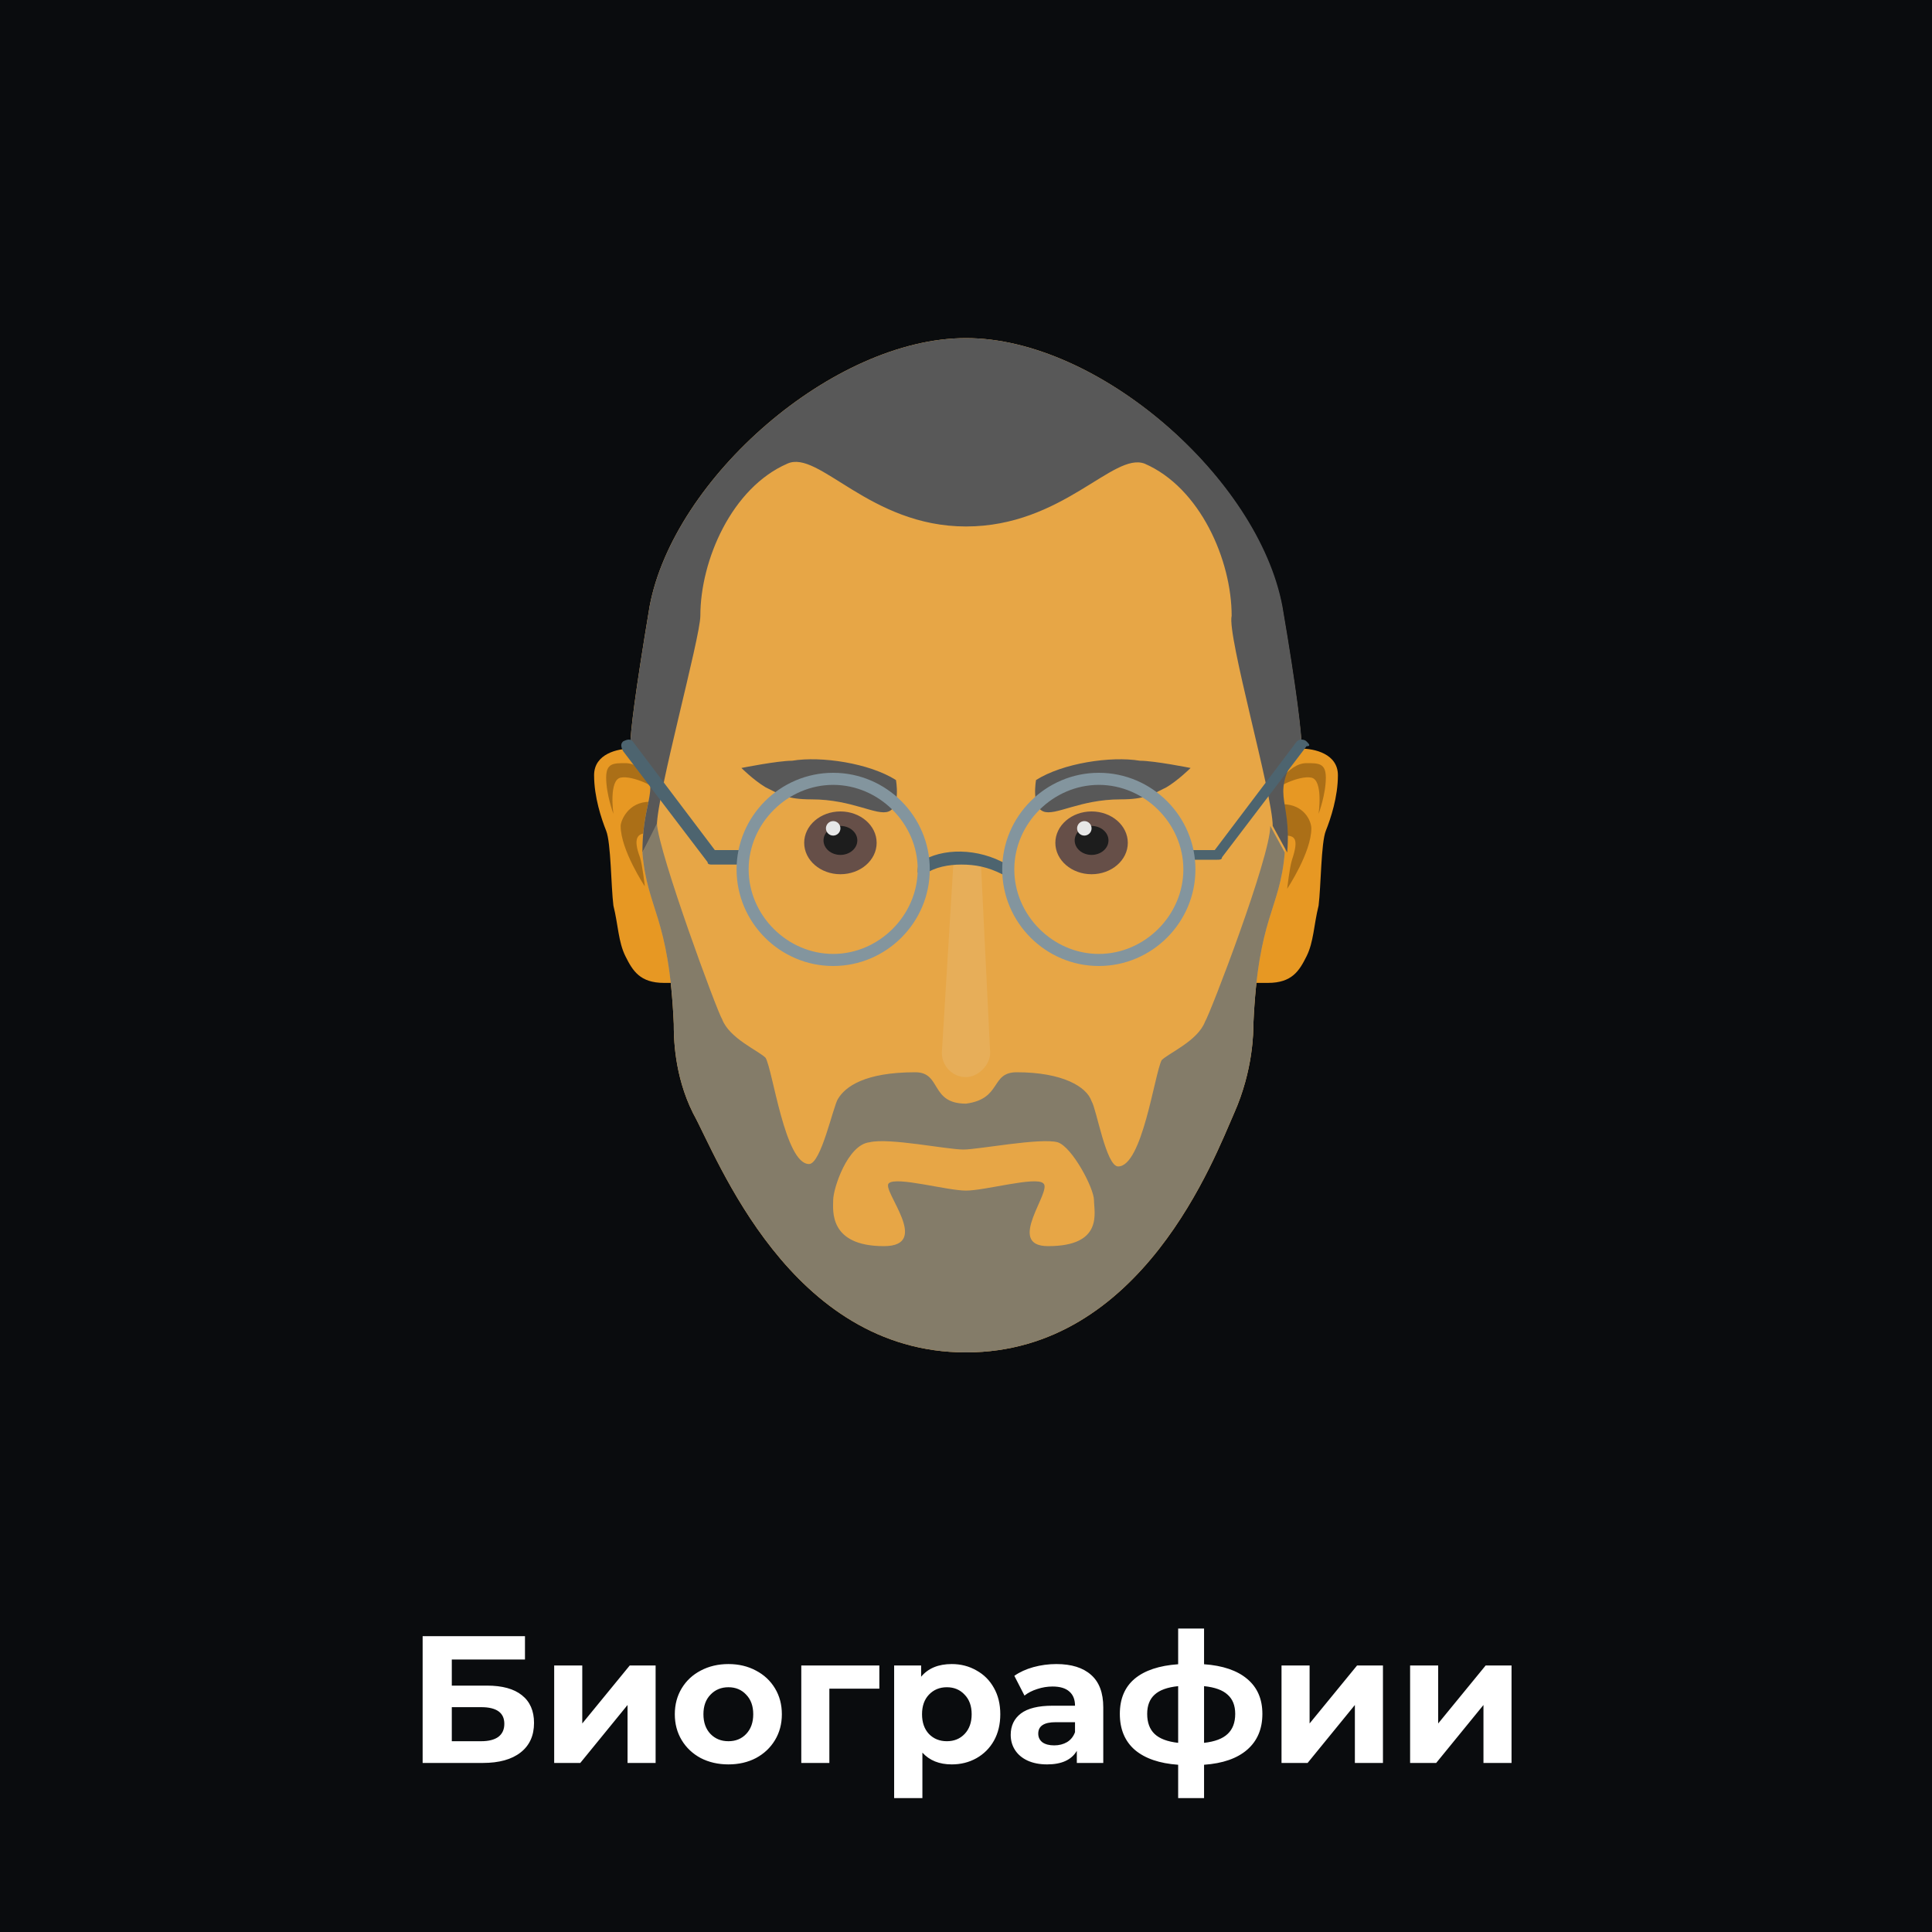 <svg width="160" height="160" viewBox="0 0 160 160" fill="none" xmlns="http://www.w3.org/2000/svg">
<rect width="160" height="160" fill="#0A0C0E"/>
<path d="M35.001 135.5H43.476V137.435H37.416V139.595H40.326C41.596 139.595 42.561 139.86 43.221 140.39C43.891 140.92 44.226 141.685 44.226 142.685C44.226 143.735 43.856 144.55 43.116 145.13C42.376 145.71 41.331 146 39.981 146H35.001V135.5ZM39.846 144.2C40.466 144.2 40.941 144.08 41.271 143.84C41.601 143.59 41.766 143.23 41.766 142.76C41.766 141.84 41.126 141.38 39.846 141.38H37.416V144.2H39.846ZM45.895 137.93H48.221V142.73L52.151 137.93H54.295V146H51.971V141.2L48.056 146H45.895V137.93ZM60.325 146.12C59.475 146.12 58.71 145.945 58.03 145.595C57.36 145.235 56.835 144.74 56.455 144.11C56.075 143.48 55.885 142.765 55.885 141.965C55.885 141.165 56.075 140.45 56.455 139.82C56.835 139.19 57.36 138.7 58.03 138.35C58.71 137.99 59.475 137.81 60.325 137.81C61.175 137.81 61.935 137.99 62.605 138.35C63.275 138.7 63.8 139.19 64.18 139.82C64.56 140.45 64.75 141.165 64.75 141.965C64.75 142.765 64.56 143.48 64.18 144.11C63.8 144.74 63.275 145.235 62.605 145.595C61.935 145.945 61.175 146.12 60.325 146.12ZM60.325 144.2C60.925 144.2 61.415 144 61.795 143.6C62.185 143.19 62.38 142.645 62.38 141.965C62.38 141.285 62.185 140.745 61.795 140.345C61.415 139.935 60.925 139.73 60.325 139.73C59.725 139.73 59.23 139.935 58.84 140.345C58.45 140.745 58.255 141.285 58.255 141.965C58.255 142.645 58.45 143.19 58.84 143.6C59.23 144 59.725 144.2 60.325 144.2ZM72.824 139.85H68.684V146H66.359V137.93H72.824V139.85ZM78.82 137.81C79.57 137.81 80.249 137.985 80.859 138.335C81.48 138.675 81.965 139.16 82.314 139.79C82.665 140.41 82.84 141.135 82.84 141.965C82.84 142.795 82.665 143.525 82.314 144.155C81.965 144.775 81.48 145.26 80.859 145.61C80.249 145.95 79.57 146.12 78.82 146.12C77.79 146.12 76.98 145.795 76.389 145.145V148.91H74.049V137.93H76.284V138.86C76.865 138.16 77.71 137.81 78.82 137.81ZM78.415 144.2C79.014 144.2 79.504 144 79.885 143.6C80.275 143.19 80.469 142.645 80.469 141.965C80.469 141.285 80.275 140.745 79.885 140.345C79.504 139.935 79.014 139.73 78.415 139.73C77.814 139.73 77.32 139.935 76.93 140.345C76.549 140.745 76.359 141.285 76.359 141.965C76.359 142.645 76.549 143.19 76.93 143.6C77.32 144 77.814 144.2 78.415 144.2ZM87.483 137.81C88.733 137.81 89.693 138.11 90.363 138.71C91.033 139.3 91.368 140.195 91.368 141.395V146H89.178V144.995C88.738 145.745 87.918 146.12 86.718 146.12C86.098 146.12 85.558 146.015 85.098 145.805C84.648 145.595 84.303 145.305 84.063 144.935C83.823 144.565 83.703 144.145 83.703 143.675C83.703 142.925 83.983 142.335 84.543 141.905C85.113 141.475 85.988 141.26 87.168 141.26H89.028C89.028 140.75 88.873 140.36 88.563 140.09C88.253 139.81 87.788 139.67 87.168 139.67C86.738 139.67 86.313 139.74 85.893 139.88C85.483 140.01 85.133 140.19 84.843 140.42L84.003 138.785C84.443 138.475 84.968 138.235 85.578 138.065C86.198 137.895 86.833 137.81 87.483 137.81ZM87.303 144.545C87.703 144.545 88.058 144.455 88.368 144.275C88.678 144.085 88.898 143.81 89.028 143.45V142.625H87.423C86.463 142.625 85.983 142.94 85.983 143.57C85.983 143.87 86.098 144.11 86.328 144.29C86.568 144.46 86.893 144.545 87.303 144.545ZM104.545 141.935C104.545 143.185 104.125 144.175 103.285 144.905C102.455 145.625 101.265 146.04 99.715 146.15V148.91H97.57V146.15C96.02 146.04 94.825 145.63 93.985 144.92C93.155 144.2 92.74 143.205 92.74 141.935C92.74 140.685 93.15 139.715 93.97 139.025C94.8 138.335 96 137.935 97.57 137.825V134.87H99.715V137.825C101.265 137.935 102.455 138.34 103.285 139.04C104.125 139.74 104.545 140.705 104.545 141.935ZM95.005 141.935C95.005 142.655 95.21 143.21 95.62 143.6C96.03 143.99 96.68 144.235 97.57 144.335V139.64C96.68 139.73 96.03 139.965 95.62 140.345C95.21 140.715 95.005 141.245 95.005 141.935ZM99.715 144.335C100.605 144.235 101.255 143.99 101.665 143.6C102.085 143.21 102.295 142.655 102.295 141.935C102.295 141.245 102.085 140.715 101.665 140.345C101.255 139.965 100.605 139.73 99.715 139.64V144.335ZM106.13 137.93H108.455V142.73L112.385 137.93H114.53V146H112.205V141.2L108.29 146H106.13V137.93ZM116.779 137.93H119.104V142.73L123.034 137.93H125.179V146H122.854V141.2L118.939 146H116.779V137.93Z" fill="white"/>
<g opacity="0.9">
<path d="M105.6 62H107.8C108.8 62 110.8 62.4 110.8 64.2C110.8 66 110.2 67.8 109.8 68.8C109.4 69.8 109.4 73.4 109.2 75C108.8 76.6 108.8 78 108.2 79.2C107.6 80.4 107 81.4 105 81.4H103.4L105.6 62Z" fill="#FFA726"/>
<path d="M54.4 62H52.2C51.2 62 49.2 62.4 49.2 64.2C49.2 66 49.8 67.8 50.2 68.8C50.6 69.8 50.6 73.4 50.8 75C51.2 76.6 51.2 78 51.8 79.2C52.4 80.4 53 81.4 55 81.4H56.6L54.4 62Z" fill="#FFA726"/>
<path d="M106.2 66.6C108 66.6 108.6 68 108.6 68.6C108.6 70.6 106.6 73.6 106.6 73.6C106.6 73.6 106.8 71.8 107 71.2C107.6 69.4 107.2 69.2 106.4 69.2C105.8 69.2 105.8 68.4 105.8 67.8C105.8 67.2 105.4 66.6 106.2 66.6Z" fill="#BD7A18"/>
<path d="M105.4 65.6C105.4 65.6 106.6 63.2 108.2 63.2C109.2 63.2 109.8 63.2 109.8 64.4C109.8 65.8 109.2 67.4 109.2 67.4C109.2 67.4 109.6 64.6 108.6 64.4C107.6 64.2 105.6 65.2 105.4 65.6Z" fill="#BD7A18"/>
<path d="M54.2 67.6C54.2 68 54.2 69 53.6 69C52.8 69 52.4 69.4 53 71C53.2 71.6 53.4 73.4 53.4 73.4C53.4 73.4 51.4 70.4 51.4 68.4C51.4 68 52 66.4 53.8 66.4C54.6 66.6 54.2 67.2 54.2 67.6Z" fill="#BD7A18"/>
<path d="M54.6 65.6C54.6 65.6 53.4 63.2 51.8 63.2C50.8 63.2 50.2 63.2 50.2 64.4C50.2 65.8 50.8 67.4 50.8 67.4C50.8 67.4 50.4 64.6 51.4 64.4C52.4 64.2 54.4 65.2 54.6 65.6Z" fill="#BD7A18"/>
<path d="M107.8 62C107.8 61 107.4 57.4 106.2 50.4C104.2 39.6 91 28 80 28C69 28 55.8 39.6 53.8 50.2C52.6 57.4 52.2 60.6 52.2 61.8C55.2 65.6 53.2 65.4 53.2 70.6C53.6 75.4 55.4 75.8 55.8 84.8C55.8 85.8 55.8 89 57.4 92.2C59.4 95.8 65.4 112 80 112C94.6 112 100.6 95.8 102.2 92.2C103.8 88.6 103.8 85.4 103.8 84.8C104.2 75.8 106 75.4 106.4 70.6C106.8 65.8 104.8 66.2 107.8 62Z" fill="#FFB74D"/>
<path d="M85.8 64.6C85.8 64.6 85.4 66.8 86.4 67.2C87.4 67.6 89.4 66.2 92.8 66.2C94.8 66.2 95.4 65.8 96.6 65.2C97.6 64.6 98.6 63.6 98.6 63.6C98.6 63.6 95.6 63 94.4 63C92 62.6 88 63.2 85.8 64.6Z" fill="#616161"/>
<path d="M74.2 64.6C74.2 64.6 74.6 66.8 73.6 67.2C72.6 67.6 70.6 66.2 67.2 66.2C65.2 66.2 64.6 65.8 63.4 65.2C62.4 64.6 61.4 63.6 61.4 63.6C61.4 63.6 64.4 63 65.6 63C68 62.6 72 63.2 74.2 64.6Z" fill="#616161"/>
<path d="M54.4 68.4C54.4 65.8 58 52.8 58 51C58 46.4 60.6 40.4 65.2 38.4C67.8 37.2 72 43.6 80 43.6C88 43.6 92.2 37.4 94.8 38.4C99.4 40.4 102 46.4 102 51C101.6 52.6 105.4 65.8 105.4 68.4L106.6 70.6C107 65.8 105 66 107.8 61.8C107.8 60.8 107.4 57.2 106.2 50.2C104.2 39.6 91 28 80 28C69 28 55.8 39.6 53.8 50.2C52.6 57.4 52.2 60.6 52.2 61.8C55.2 65.6 53.2 65.4 53.2 70.6L54.4 68.4Z" fill="#616161"/>
<path d="M86.8 103.2C83.2 103.2 87.2 98.6 86.4 98C85.8 97.4 81.6 98.6 80 98.6C78.4 98.6 74.2 97.4 73.6 98C73 98.6 77.2 103.2 73.2 103.2C68.6 103.2 69 100.2 69 99.4C69 98.4 70.2 94.8 72 94.6C73.6 94.2 78.4 95.2 79.8 95.2C81 95.2 86.2 94.2 87.6 94.6C88.8 95 90.6 98.4 90.6 99.4C90.6 100.4 91.4 103.2 86.8 103.2ZM53.2 70.6C53.6 75.4 55.4 75.8 55.8 84.8C55.8 85.8 55.8 89 57.4 92.2C59.4 95.8 65.4 112 80 112C94.6 112 100.6 95.8 102.2 92.2C103.8 88.6 103.8 85.4 103.8 84.8C104.2 75.8 106 75.4 106.4 70.6L105.2 68.4C105.2 71 100.2 84 99.8 84.6C99.2 86.2 96.8 87.2 96.2 87.8C95.6 89 94.6 96.6 92.6 96.6C91.6 96.6 90.8 91.8 90.4 91.2C90 90 88 88.8 84.2 88.8C82 88.8 83 91 80 91.4C77 91.4 78 88.8 75.8 88.8C71.6 88.8 70 90 69.4 91C69 91.6 68 96.4 67 96.4C65 96.4 64 88.6 63.4 87.6C62.8 87 60.4 86 59.8 84.4C59.4 83.8 54.6 70.8 54.4 68.2L53.2 70.6Z" fill="#918873"/>
<path d="M81.2 70.8H79L78 87.2C78 88.2 78.8 89.2 80 89.2C81 89.2 82 88.2 82 87.2L81.2 70.8Z" fill="#FFC062"/>
<path d="M90.4 72.4C92.057 72.4 93.4 71.236 93.4 69.8C93.4 68.364 92.057 67.2 90.4 67.2C88.743 67.2 87.4 68.364 87.4 69.8C87.4 71.236 88.743 72.4 90.4 72.4Z" fill="#70574F"/>
<path d="M90.4 70.8C91.173 70.8 91.8 70.263 91.8 69.6C91.8 68.937 91.173 68.4 90.4 68.4C89.627 68.4 89 68.937 89 69.6C89 70.263 89.627 70.8 90.4 70.8Z" fill="#1F1F1F"/>
<path d="M89.8 69.2C90.131 69.2 90.4 68.931 90.4 68.6C90.4 68.269 90.131 68 89.8 68C89.469 68 89.2 68.269 89.2 68.6C89.2 68.931 89.469 69.2 89.8 69.2Z" fill="white"/>
<path d="M69.6 72.4C71.257 72.4 72.6 71.236 72.6 69.8C72.6 68.364 71.257 67.2 69.6 67.2C67.943 67.2 66.6 68.364 66.6 69.8C66.6 71.236 67.943 72.4 69.6 72.4Z" fill="#70574F"/>
<path d="M69.6 70.8C70.373 70.8 71 70.263 71 69.6C71 68.937 70.373 68.4 69.6 68.4C68.827 68.4 68.2 68.937 68.2 69.6C68.2 70.263 68.827 70.8 69.6 70.8Z" fill="#1F1F1F"/>
<path d="M69 69.2C69.331 69.2 69.6 68.931 69.6 68.6C69.6 68.269 69.331 68 69 68C68.669 68 68.4 68.269 68.4 68.6C68.4 68.931 68.669 69.2 69 69.2Z" fill="white"/>
<path d="M108.2 61.4C108 61.2 107.6 61.2 107.4 61.4L100.6 70.4H98.4C98.2 70.4 98 70.6 98 70.8C98 71 98.2 71.2 98.4 71.2H100.8C101 71.2 101.2 71.2 101.2 71L108.2 61.8C108.6 61.8 108.4 61.6 108.2 61.4Z" fill="#546E7A"/>
<path d="M61.4 70.4H59.2L52.4 61.4C52.2 61.2 52 61.2 51.6 61.4C51.4 61.6 51.4 61.8 51.6 62.2L58.6 71.4C58.6 71.6 58.8 71.6 59 71.6H61.4C61.6 71.6 61.8 71.4 61.8 71.2C61.8 71 61.8 70.4 61.4 70.4Z" fill="#546E7A"/>
<path d="M76.2 71.4C76 71.6 76 72 76 72.2C76 72.4 76.4 72.4 76.6 72.4C77.4 71.8 78.6 71.6 79.6 71.6C80.8 71.6 81.8 71.8 83 72.4H83.2C83.4 72.4 83.6 72.2 83.6 72.2C83.8 72 83.6 71.6 83.4 71.6C81 70.2 78 70.2 76.2 71.4Z" fill="#546E7A"/>
<path d="M91 64C86.6 64 83 67.6 83 72C83 76.4 86.6 80 91 80C95.4 80 99 76.4 99 72C99 67.6 95.4 64 91 64ZM91 79C87.2 79 84 75.8 84 72C84 68.2 87.2 65 91 65C94.8 65 98 68.2 98 72C98 75.8 94.8 79 91 79Z" fill="#90A4AE"/>
<path d="M69 64C64.6 64 61 67.6 61 72C61 76.4 64.6 80 69 80C73.4 80 77 76.4 77 72C77 67.6 73.4 64 69 64ZM69 79C65.2 79 62 75.8 62 72C62 68.2 65.2 65 69 65C72.8 65 76 68.2 76 72C76 75.8 72.8 79 69 79Z" fill="#90A4AE"/>
</g>
</svg>
